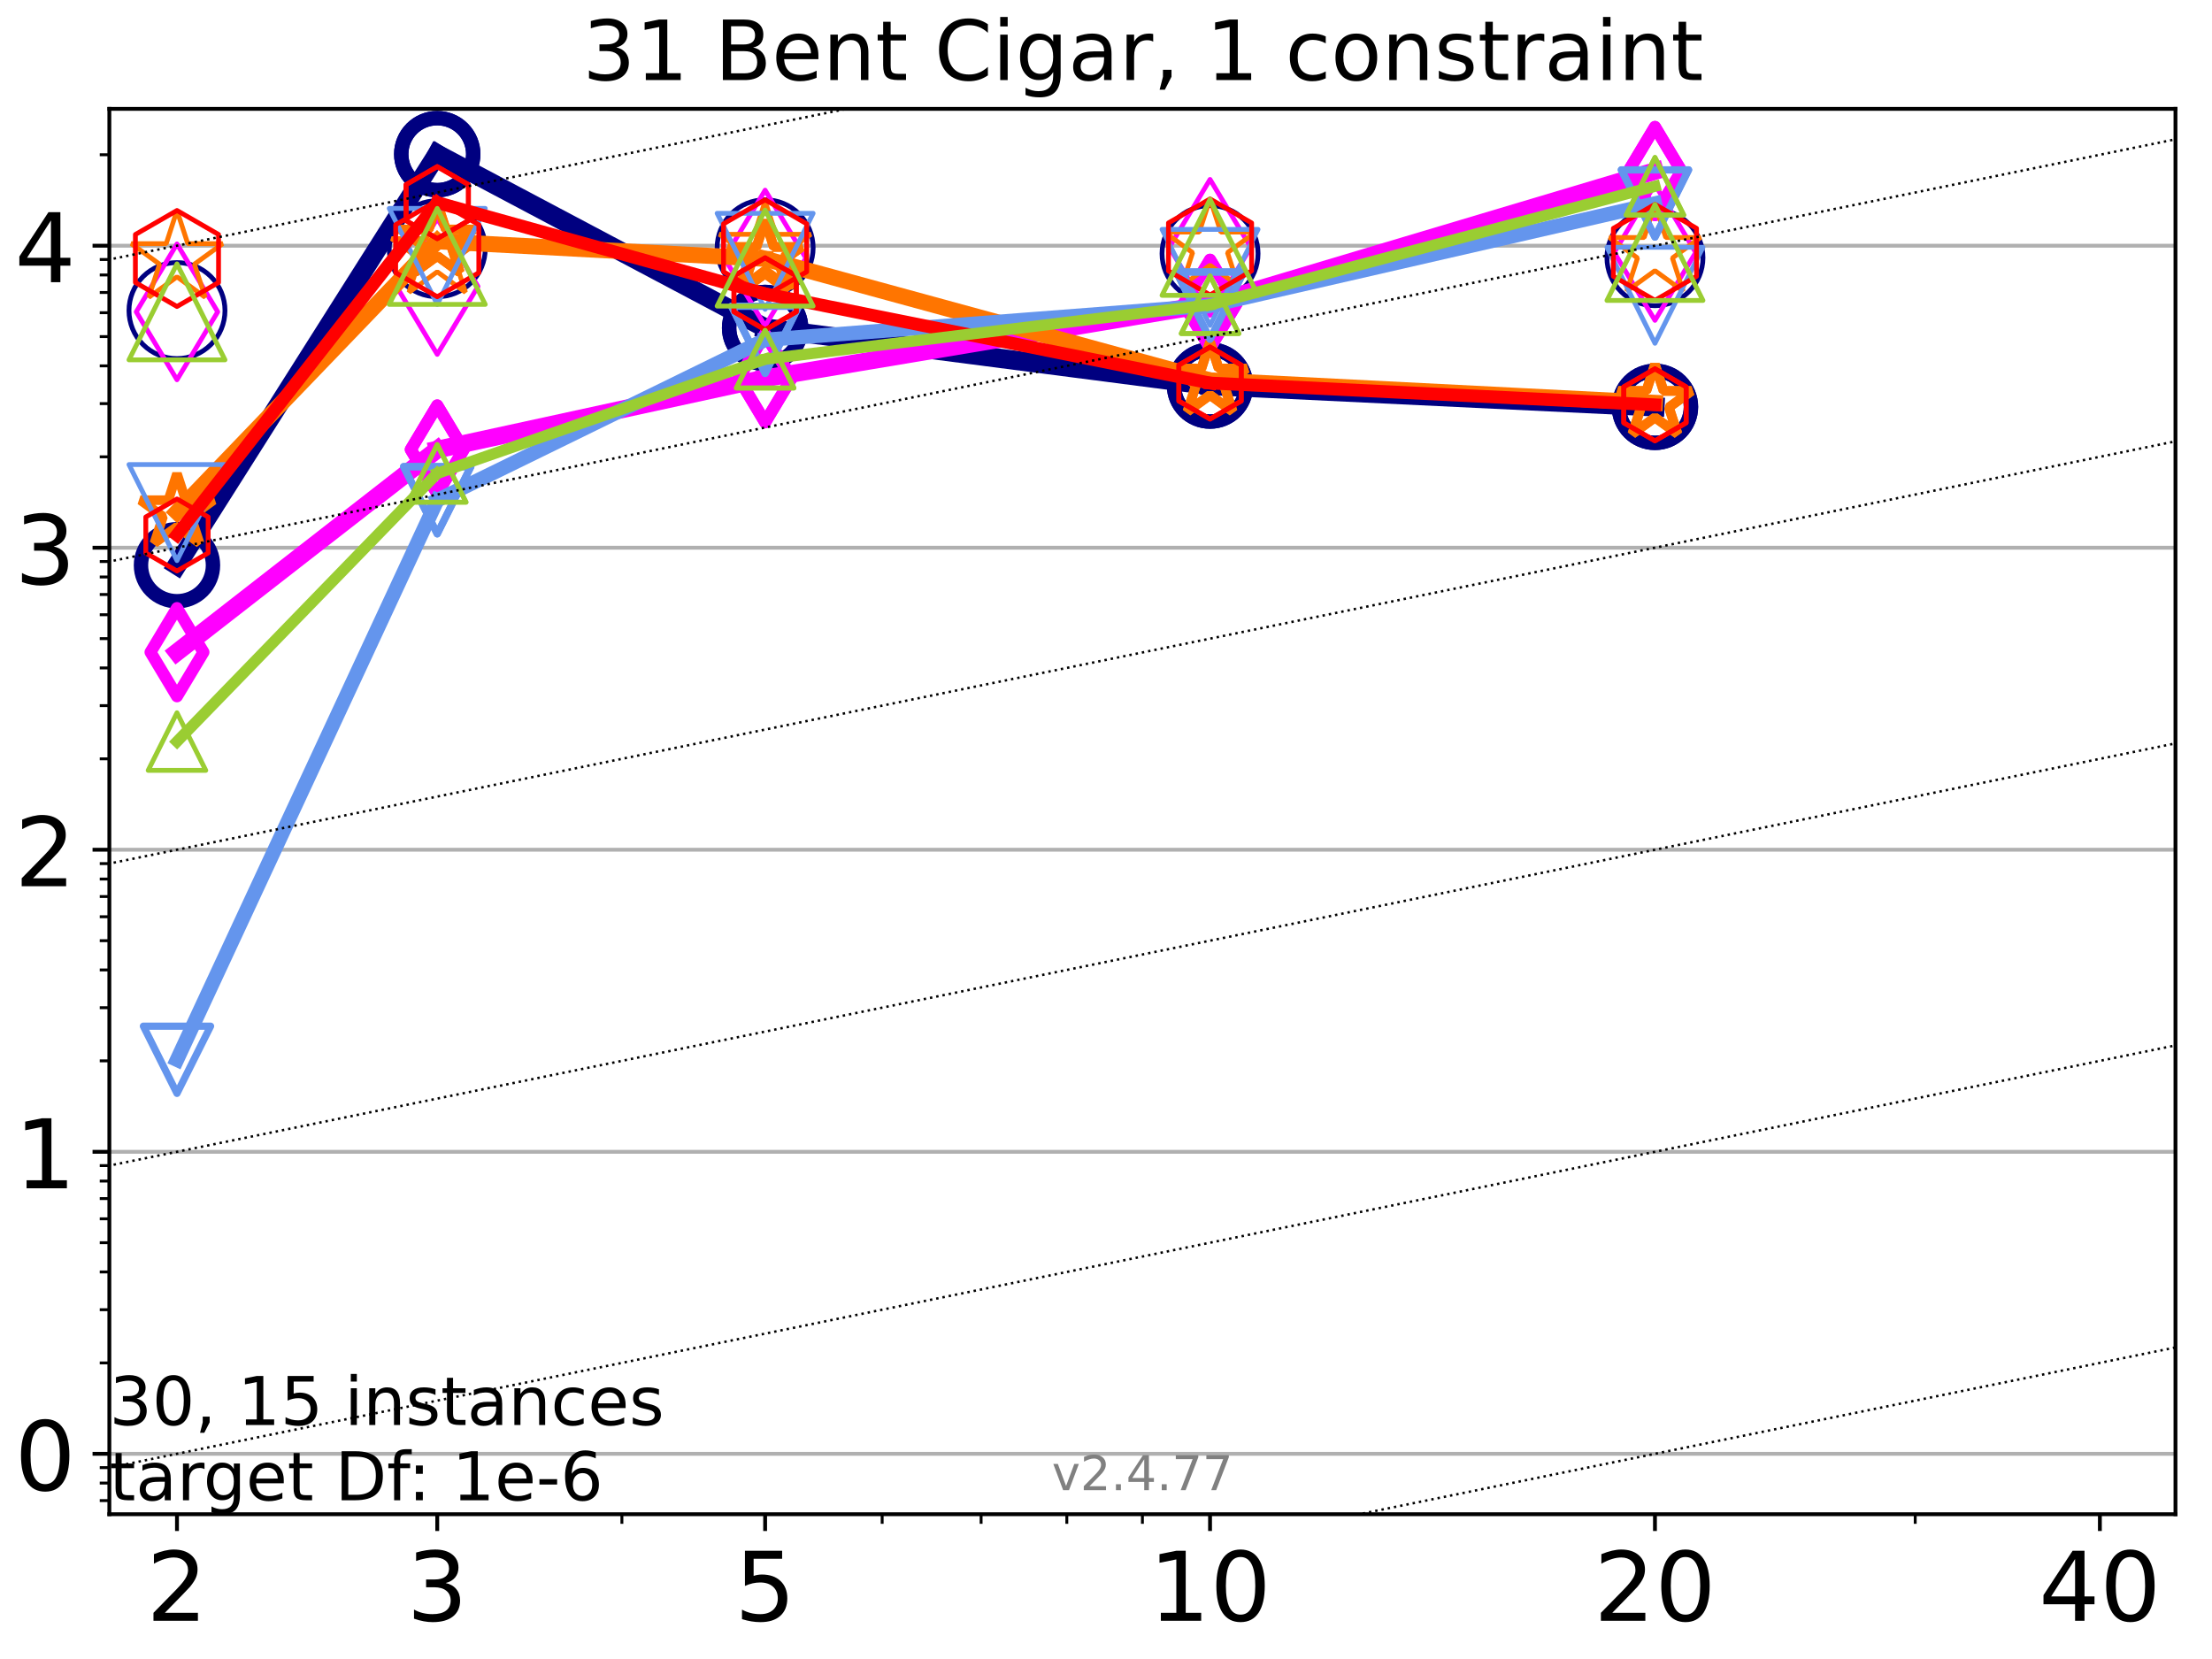 <?xml version="1.0" encoding="utf-8" standalone="no"?>
<!DOCTYPE svg PUBLIC "-//W3C//DTD SVG 1.1//EN"
  "http://www.w3.org/Graphics/SVG/1.1/DTD/svg11.dtd">
<!-- Created with matplotlib (https://matplotlib.org/) -->
<svg height="345.6pt" version="1.1" viewBox="0 0 460.8 345.6" width="460.8pt" xmlns="http://www.w3.org/2000/svg" xmlns:xlink="http://www.w3.org/1999/xlink">
 <defs>
  <style type="text/css">*{stroke-linecap:butt;stroke-linejoin:round;}</style>
 </defs>
 <g id="figure_1">
  <g id="patch_1">
   <path d="M 0 345.6 
L 460.8 345.6 
L 460.8 0 
L 0 0 
z
" style="fill:#ffffff;"/>
  </g>
  <g id="axes_1">
   <g id="patch_2">
    <path d="M 22.78 315.44 
L 453.192 315.44 
L 453.192 22.68 
L 22.78 22.68 
z
" style="fill:#ffffff;"/>
   </g>
   <g id="matplotlib.axis_1">
    <g id="xtick_1">
     <g id="line2d_1">
      <defs>
       <path d="M 0 0 
L 0 3.5 
" id="m00766cd6f4" style="stroke:#000000;stroke-width:0.8;"/>
      </defs>
      <g>
       <use style="stroke:#000000;stroke-width:0.8;" x="36.868" xlink:href="#m00766cd6f4" y="315.44"/>
      </g>
     </g>
     <g id="text_1">
      <!-- 2 -->
      <g transform="translate(30.506 337.637)scale(0.2 -0.2)">
       <defs>
        <path d="M 19.188 8.297 
L 53.609 8.297 
L 53.609 0 
L 7.328 0 
L 7.328 8.297 
Q 12.938 14.109 22.625 23.891 
Q 32.328 33.688 34.812 36.531 
Q 39.547 41.844 41.422 45.531 
Q 43.312 49.219 43.312 52.781 
Q 43.312 58.594 39.234 62.25 
Q 35.156 65.922 28.609 65.922 
Q 23.969 65.922 18.812 64.312 
Q 13.672 62.703 7.812 59.422 
L 7.812 69.391 
Q 13.766 71.781 18.938 73 
Q 24.125 74.219 28.422 74.219 
Q 39.75 74.219 46.484 68.547 
Q 53.219 62.891 53.219 53.422 
Q 53.219 48.922 51.531 44.891 
Q 49.859 40.875 45.406 35.406 
Q 44.188 33.984 37.641 27.219 
Q 31.109 20.453 19.188 8.297 
z
" id="DejaVuSans-50"/>
       </defs>
       <use xlink:href="#DejaVuSans-50"/>
      </g>
     </g>
    </g>
    <g id="xtick_2">
     <g id="line2d_2">
      <g>
       <use style="stroke:#000000;stroke-width:0.8;" x="91.085" xlink:href="#m00766cd6f4" y="315.44"/>
      </g>
     </g>
     <g id="text_2">
      <!-- 3 -->
      <g transform="translate(84.723 337.637)scale(0.2 -0.2)">
       <defs>
        <path d="M 40.578 39.312 
Q 47.656 37.797 51.625 33 
Q 55.609 28.219 55.609 21.188 
Q 55.609 10.406 48.188 4.484 
Q 40.766 -1.422 27.094 -1.422 
Q 22.516 -1.422 17.656 -0.516 
Q 12.797 0.391 7.625 2.203 
L 7.625 11.719 
Q 11.719 9.328 16.594 8.109 
Q 21.484 6.891 26.812 6.891 
Q 36.078 6.891 40.938 10.547 
Q 45.797 14.203 45.797 21.188 
Q 45.797 27.641 41.281 31.266 
Q 36.766 34.906 28.719 34.906 
L 20.219 34.906 
L 20.219 43.016 
L 29.109 43.016 
Q 36.375 43.016 40.234 45.922 
Q 44.094 48.828 44.094 54.297 
Q 44.094 59.906 40.109 62.906 
Q 36.141 65.922 28.719 65.922 
Q 24.656 65.922 20.016 65.031 
Q 15.375 64.156 9.812 62.312 
L 9.812 71.094 
Q 15.438 72.656 20.344 73.438 
Q 25.25 74.219 29.594 74.219 
Q 40.828 74.219 47.359 69.109 
Q 53.906 64.016 53.906 55.328 
Q 53.906 49.266 50.438 45.094 
Q 46.969 40.922 40.578 39.312 
z
" id="DejaVuSans-51"/>
       </defs>
       <use xlink:href="#DejaVuSans-51"/>
      </g>
     </g>
    </g>
    <g id="xtick_3">
     <g id="line2d_3">
      <g>
       <use style="stroke:#000000;stroke-width:0.8;" x="159.39" xlink:href="#m00766cd6f4" y="315.44"/>
      </g>
     </g>
     <g id="text_3">
      <!-- 5 -->
      <g transform="translate(153.028 337.637)scale(0.2 -0.2)">
       <defs>
        <path d="M 10.797 72.906 
L 49.516 72.906 
L 49.516 64.594 
L 19.828 64.594 
L 19.828 46.734 
Q 21.969 47.469 24.109 47.828 
Q 26.266 48.188 28.422 48.188 
Q 40.625 48.188 47.75 41.5 
Q 54.891 34.812 54.891 23.391 
Q 54.891 11.625 47.562 5.094 
Q 40.234 -1.422 26.906 -1.422 
Q 22.312 -1.422 17.547 -0.641 
Q 12.797 0.141 7.719 1.703 
L 7.719 11.625 
Q 12.109 9.234 16.797 8.062 
Q 21.484 6.891 26.703 6.891 
Q 35.156 6.891 40.078 11.328 
Q 45.016 15.766 45.016 23.391 
Q 45.016 31 40.078 35.438 
Q 35.156 39.891 26.703 39.891 
Q 22.75 39.891 18.812 39.016 
Q 14.891 38.141 10.797 36.281 
z
" id="DejaVuSans-53"/>
       </defs>
       <use xlink:href="#DejaVuSans-53"/>
      </g>
     </g>
    </g>
    <g id="xtick_4">
     <g id="line2d_4">
      <g>
       <use style="stroke:#000000;stroke-width:0.8;" x="252.074" xlink:href="#m00766cd6f4" y="315.44"/>
      </g>
     </g>
     <g id="text_4">
      <!-- 10 -->
      <g transform="translate(239.349 337.637)scale(0.2 -0.2)">
       <defs>
        <path d="M 12.406 8.297 
L 28.516 8.297 
L 28.516 63.922 
L 10.984 60.406 
L 10.984 69.391 
L 28.422 72.906 
L 38.281 72.906 
L 38.281 8.297 
L 54.391 8.297 
L 54.391 0 
L 12.406 0 
z
" id="DejaVuSans-49"/>
        <path d="M 31.781 66.406 
Q 24.172 66.406 20.328 58.906 
Q 16.5 51.422 16.5 36.375 
Q 16.5 21.391 20.328 13.891 
Q 24.172 6.391 31.781 6.391 
Q 39.453 6.391 43.281 13.891 
Q 47.125 21.391 47.125 36.375 
Q 47.125 51.422 43.281 58.906 
Q 39.453 66.406 31.781 66.406 
z
M 31.781 74.219 
Q 44.047 74.219 50.516 64.516 
Q 56.984 54.828 56.984 36.375 
Q 56.984 17.969 50.516 8.266 
Q 44.047 -1.422 31.781 -1.422 
Q 19.531 -1.422 13.062 8.266 
Q 6.594 17.969 6.594 36.375 
Q 6.594 54.828 13.062 64.516 
Q 19.531 74.219 31.781 74.219 
z
" id="DejaVuSans-48"/>
       </defs>
       <use xlink:href="#DejaVuSans-49"/>
       <use x="63.623" xlink:href="#DejaVuSans-48"/>
      </g>
     </g>
    </g>
    <g id="xtick_5">
     <g id="line2d_5">
      <g>
       <use style="stroke:#000000;stroke-width:0.8;" x="344.758" xlink:href="#m00766cd6f4" y="315.44"/>
      </g>
     </g>
     <g id="text_5">
      <!-- 20 -->
      <g transform="translate(332.033 337.637)scale(0.2 -0.2)">
       <use xlink:href="#DejaVuSans-50"/>
       <use x="63.623" xlink:href="#DejaVuSans-48"/>
      </g>
     </g>
    </g>
    <g id="xtick_6">
     <g id="line2d_6">
      <g>
       <use style="stroke:#000000;stroke-width:0.8;" x="437.443" xlink:href="#m00766cd6f4" y="315.44"/>
      </g>
     </g>
     <g id="text_6">
      <!-- 40 -->
      <g transform="translate(424.718 337.637)scale(0.2 -0.2)">
       <defs>
        <path d="M 37.797 64.312 
L 12.891 25.391 
L 37.797 25.391 
z
M 35.203 72.906 
L 47.609 72.906 
L 47.609 25.391 
L 58.016 25.391 
L 58.016 17.188 
L 47.609 17.188 
L 47.609 0 
L 37.797 0 
L 37.797 17.188 
L 4.891 17.188 
L 4.891 26.703 
z
" id="DejaVuSans-52"/>
       </defs>
       <use xlink:href="#DejaVuSans-52"/>
       <use x="63.623" xlink:href="#DejaVuSans-48"/>
      </g>
     </g>
    </g>
    <g id="xtick_7">
     <g id="line2d_7">
      <defs>
       <path d="M 0 0 
L 0 2 
" id="m4d45ce8b70" style="stroke:#000000;stroke-width:0.6;"/>
      </defs>
      <g>
       <use style="stroke:#000000;stroke-width:0.6;" x="129.552" xlink:href="#m4d45ce8b70" y="315.44"/>
      </g>
     </g>
    </g>
    <g id="xtick_8">
     <g id="line2d_8">
      <g>
       <use style="stroke:#000000;stroke-width:0.6;" x="183.769" xlink:href="#m4d45ce8b70" y="315.44"/>
      </g>
     </g>
    </g>
    <g id="xtick_9">
     <g id="line2d_9">
      <g>
       <use style="stroke:#000000;stroke-width:0.6;" x="204.381" xlink:href="#m4d45ce8b70" y="315.44"/>
      </g>
     </g>
    </g>
    <g id="xtick_10">
     <g id="line2d_10">
      <g>
       <use style="stroke:#000000;stroke-width:0.6;" x="222.237" xlink:href="#m4d45ce8b70" y="315.44"/>
      </g>
     </g>
    </g>
    <g id="xtick_11">
     <g id="line2d_11">
      <g>
       <use style="stroke:#000000;stroke-width:0.6;" x="237.986" xlink:href="#m4d45ce8b70" y="315.44"/>
      </g>
     </g>
    </g>
    <g id="xtick_12">
     <g id="line2d_12">
      <g>
       <use style="stroke:#000000;stroke-width:0.6;" x="398.975" xlink:href="#m4d45ce8b70" y="315.44"/>
      </g>
     </g>
    </g>
   </g>
   <g id="matplotlib.axis_2">
    <g id="ytick_1">
     <g id="line2d_13">
      <path clip-path="url(#pb53a99a698)" d="M 22.78 302.856 
L 453.192 302.856 
" style="fill:none;stroke:#b0b0b0;stroke-linecap:square;stroke-width:0.8;"/>
     </g>
     <g id="line2d_14">
      <defs>
       <path d="M 0 0 
L -3.5 0 
" id="m60dbadc36a" style="stroke:#000000;stroke-width:0.8;"/>
      </defs>
      <g>
       <use style="stroke:#000000;stroke-width:0.8;" x="22.78" xlink:href="#m60dbadc36a" y="302.856"/>
      </g>
     </g>
     <g id="text_7">
      <!-- 0 -->
      <g transform="translate(3.055 310.455)scale(0.2 -0.2)">
       <use xlink:href="#DejaVuSans-48"/>
      </g>
     </g>
    </g>
    <g id="ytick_2">
     <g id="line2d_15">
      <path clip-path="url(#pb53a99a698)" d="M 22.78 239.938 
L 453.192 239.938 
" style="fill:none;stroke:#b0b0b0;stroke-linecap:square;stroke-width:0.8;"/>
     </g>
     <g id="line2d_16">
      <g>
       <use style="stroke:#000000;stroke-width:0.8;" x="22.78" xlink:href="#m60dbadc36a" y="239.938"/>
      </g>
     </g>
     <g id="text_8">
      <!-- 1 -->
      <g transform="translate(3.055 247.536)scale(0.2 -0.2)">
       <use xlink:href="#DejaVuSans-49"/>
      </g>
     </g>
    </g>
    <g id="ytick_3">
     <g id="line2d_17">
      <path clip-path="url(#pb53a99a698)" d="M 22.78 177.019 
L 453.192 177.019 
" style="fill:none;stroke:#b0b0b0;stroke-linecap:square;stroke-width:0.8;"/>
     </g>
     <g id="line2d_18">
      <g>
       <use style="stroke:#000000;stroke-width:0.8;" x="22.78" xlink:href="#m60dbadc36a" y="177.019"/>
      </g>
     </g>
     <g id="text_9">
      <!-- 2 -->
      <g transform="translate(3.055 184.618)scale(0.2 -0.2)">
       <use xlink:href="#DejaVuSans-50"/>
      </g>
     </g>
    </g>
    <g id="ytick_4">
     <g id="line2d_19">
      <path clip-path="url(#pb53a99a698)" d="M 22.78 114.101 
L 453.192 114.101 
" style="fill:none;stroke:#b0b0b0;stroke-linecap:square;stroke-width:0.8;"/>
     </g>
     <g id="line2d_20">
      <g>
       <use style="stroke:#000000;stroke-width:0.8;" x="22.78" xlink:href="#m60dbadc36a" y="114.101"/>
      </g>
     </g>
     <g id="text_10">
      <!-- 3 -->
      <g transform="translate(3.055 121.699)scale(0.2 -0.2)">
       <use xlink:href="#DejaVuSans-51"/>
      </g>
     </g>
    </g>
    <g id="ytick_5">
     <g id="line2d_21">
      <path clip-path="url(#pb53a99a698)" d="M 22.78 51.182 
L 453.192 51.182 
" style="fill:none;stroke:#b0b0b0;stroke-linecap:square;stroke-width:0.8;"/>
     </g>
     <g id="line2d_22">
      <g>
       <use style="stroke:#000000;stroke-width:0.8;" x="22.78" xlink:href="#m60dbadc36a" y="51.182"/>
      </g>
     </g>
     <g id="text_11">
      <!-- 4 -->
      <g transform="translate(3.055 58.781)scale(0.2 -0.2)">
       <use xlink:href="#DejaVuSans-52"/>
      </g>
     </g>
    </g>
    <g id="ytick_6">
     <g id="line2d_23">
      <defs>
       <path d="M 0 0 
L -2 0 
" id="m2289907336" style="stroke:#000000;stroke-width:0.6;"/>
      </defs>
      <g>
       <use style="stroke:#000000;stroke-width:0.6;" x="22.78" xlink:href="#m2289907336" y="312.603"/>
      </g>
     </g>
    </g>
    <g id="ytick_7">
     <g id="line2d_24">
      <g>
       <use style="stroke:#000000;stroke-width:0.6;" x="22.78" xlink:href="#m2289907336" y="308.954"/>
      </g>
     </g>
    </g>
    <g id="ytick_8">
     <g id="line2d_25">
      <g>
       <use style="stroke:#000000;stroke-width:0.6;" x="22.78" xlink:href="#m2289907336" y="305.735"/>
      </g>
     </g>
    </g>
    <g id="ytick_9">
     <g id="line2d_26">
      <g>
       <use style="stroke:#000000;stroke-width:0.6;" x="22.78" xlink:href="#m2289907336" y="283.916"/>
      </g>
     </g>
    </g>
    <g id="ytick_10">
     <g id="line2d_27">
      <g>
       <use style="stroke:#000000;stroke-width:0.6;" x="22.78" xlink:href="#m2289907336" y="272.837"/>
      </g>
     </g>
    </g>
    <g id="ytick_11">
     <g id="line2d_28">
      <g>
       <use style="stroke:#000000;stroke-width:0.6;" x="22.78" xlink:href="#m2289907336" y="264.976"/>
      </g>
     </g>
    </g>
    <g id="ytick_12">
     <g id="line2d_29">
      <g>
       <use style="stroke:#000000;stroke-width:0.6;" x="22.78" xlink:href="#m2289907336" y="258.878"/>
      </g>
     </g>
    </g>
    <g id="ytick_13">
     <g id="line2d_30">
      <g>
       <use style="stroke:#000000;stroke-width:0.6;" x="22.78" xlink:href="#m2289907336" y="253.896"/>
      </g>
     </g>
    </g>
    <g id="ytick_14">
     <g id="line2d_31">
      <g>
       <use style="stroke:#000000;stroke-width:0.6;" x="22.78" xlink:href="#m2289907336" y="249.684"/>
      </g>
     </g>
    </g>
    <g id="ytick_15">
     <g id="line2d_32">
      <g>
       <use style="stroke:#000000;stroke-width:0.6;" x="22.78" xlink:href="#m2289907336" y="246.035"/>
      </g>
     </g>
    </g>
    <g id="ytick_16">
     <g id="line2d_33">
      <g>
       <use style="stroke:#000000;stroke-width:0.6;" x="22.78" xlink:href="#m2289907336" y="242.817"/>
      </g>
     </g>
    </g>
    <g id="ytick_17">
     <g id="line2d_34">
      <g>
       <use style="stroke:#000000;stroke-width:0.6;" x="22.78" xlink:href="#m2289907336" y="220.998"/>
      </g>
     </g>
    </g>
    <g id="ytick_18">
     <g id="line2d_35">
      <g>
       <use style="stroke:#000000;stroke-width:0.6;" x="22.78" xlink:href="#m2289907336" y="209.918"/>
      </g>
     </g>
    </g>
    <g id="ytick_19">
     <g id="line2d_36">
      <g>
       <use style="stroke:#000000;stroke-width:0.6;" x="22.78" xlink:href="#m2289907336" y="202.057"/>
      </g>
     </g>
    </g>
    <g id="ytick_20">
     <g id="line2d_37">
      <g>
       <use style="stroke:#000000;stroke-width:0.6;" x="22.78" xlink:href="#m2289907336" y="195.96"/>
      </g>
     </g>
    </g>
    <g id="ytick_21">
     <g id="line2d_38">
      <g>
       <use style="stroke:#000000;stroke-width:0.6;" x="22.78" xlink:href="#m2289907336" y="190.978"/>
      </g>
     </g>
    </g>
    <g id="ytick_22">
     <g id="line2d_39">
      <g>
       <use style="stroke:#000000;stroke-width:0.6;" x="22.78" xlink:href="#m2289907336" y="186.766"/>
      </g>
     </g>
    </g>
    <g id="ytick_23">
     <g id="line2d_40">
      <g>
       <use style="stroke:#000000;stroke-width:0.6;" x="22.78" xlink:href="#m2289907336" y="183.117"/>
      </g>
     </g>
    </g>
    <g id="ytick_24">
     <g id="line2d_41">
      <g>
       <use style="stroke:#000000;stroke-width:0.6;" x="22.78" xlink:href="#m2289907336" y="179.898"/>
      </g>
     </g>
    </g>
    <g id="ytick_25">
     <g id="line2d_42">
      <g>
       <use style="stroke:#000000;stroke-width:0.6;" x="22.78" xlink:href="#m2289907336" y="158.079"/>
      </g>
     </g>
    </g>
    <g id="ytick_26">
     <g id="line2d_43">
      <g>
       <use style="stroke:#000000;stroke-width:0.6;" x="22.78" xlink:href="#m2289907336" y="147"/>
      </g>
     </g>
    </g>
    <g id="ytick_27">
     <g id="line2d_44">
      <g>
       <use style="stroke:#000000;stroke-width:0.6;" x="22.78" xlink:href="#m2289907336" y="139.139"/>
      </g>
     </g>
    </g>
    <g id="ytick_28">
     <g id="line2d_45">
      <g>
       <use style="stroke:#000000;stroke-width:0.6;" x="22.78" xlink:href="#m2289907336" y="133.041"/>
      </g>
     </g>
    </g>
    <g id="ytick_29">
     <g id="line2d_46">
      <g>
       <use style="stroke:#000000;stroke-width:0.6;" x="22.78" xlink:href="#m2289907336" y="128.059"/>
      </g>
     </g>
    </g>
    <g id="ytick_30">
     <g id="line2d_47">
      <g>
       <use style="stroke:#000000;stroke-width:0.6;" x="22.78" xlink:href="#m2289907336" y="123.847"/>
      </g>
     </g>
    </g>
    <g id="ytick_31">
     <g id="line2d_48">
      <g>
       <use style="stroke:#000000;stroke-width:0.6;" x="22.78" xlink:href="#m2289907336" y="120.198"/>
      </g>
     </g>
    </g>
    <g id="ytick_32">
     <g id="line2d_49">
      <g>
       <use style="stroke:#000000;stroke-width:0.6;" x="22.78" xlink:href="#m2289907336" y="116.98"/>
      </g>
     </g>
    </g>
    <g id="ytick_33">
     <g id="line2d_50">
      <g>
       <use style="stroke:#000000;stroke-width:0.6;" x="22.78" xlink:href="#m2289907336" y="95.161"/>
      </g>
     </g>
    </g>
    <g id="ytick_34">
     <g id="line2d_51">
      <g>
       <use style="stroke:#000000;stroke-width:0.6;" x="22.78" xlink:href="#m2289907336" y="84.081"/>
      </g>
     </g>
    </g>
    <g id="ytick_35">
     <g id="line2d_52">
      <g>
       <use style="stroke:#000000;stroke-width:0.6;" x="22.78" xlink:href="#m2289907336" y="76.22"/>
      </g>
     </g>
    </g>
    <g id="ytick_36">
     <g id="line2d_53">
      <g>
       <use style="stroke:#000000;stroke-width:0.6;" x="22.78" xlink:href="#m2289907336" y="70.123"/>
      </g>
     </g>
    </g>
    <g id="ytick_37">
     <g id="line2d_54">
      <g>
       <use style="stroke:#000000;stroke-width:0.6;" x="22.78" xlink:href="#m2289907336" y="65.141"/>
      </g>
     </g>
    </g>
    <g id="ytick_38">
     <g id="line2d_55">
      <g>
       <use style="stroke:#000000;stroke-width:0.6;" x="22.78" xlink:href="#m2289907336" y="60.929"/>
      </g>
     </g>
    </g>
    <g id="ytick_39">
     <g id="line2d_56">
      <g>
       <use style="stroke:#000000;stroke-width:0.6;" x="22.78" xlink:href="#m2289907336" y="57.28"/>
      </g>
     </g>
    </g>
    <g id="ytick_40">
     <g id="line2d_57">
      <g>
       <use style="stroke:#000000;stroke-width:0.6;" x="22.78" xlink:href="#m2289907336" y="54.061"/>
      </g>
     </g>
    </g>
    <g id="ytick_41">
     <g id="line2d_58">
      <g>
       <use style="stroke:#000000;stroke-width:0.6;" x="22.78" xlink:href="#m2289907336" y="32.242"/>
      </g>
     </g>
    </g>
   </g>
   <g id="line2d_59">
    <path clip-path="url(#pb53a99a698)" d="M 36.868 117.749 
L 91.085 32.113 
" style="fill:none;stroke:#000080;stroke-linecap:square;stroke-width:4;"/>
    <defs>
     <path d="M 0 7.5 
C 1.989 7.5 3.897 6.71 5.303 5.303 
C 6.71 3.897 7.5 1.989 7.5 0 
C 7.5 -1.989 6.71 -3.897 5.303 -5.303 
C 3.897 -6.71 1.989 -7.5 0 -7.5 
C -1.989 -7.5 -3.897 -6.71 -5.303 -5.303 
C -6.71 -3.897 -7.5 -1.989 -7.5 0 
C -7.5 1.989 -6.71 3.897 -5.303 5.303 
C -3.897 6.71 -1.989 7.5 0 7.5 
z
" id="mc750770b02" style="stroke:#000080;stroke-width:3;"/>
    </defs>
    <g clip-path="url(#pb53a99a698)">
     <use style="fill-opacity:0;stroke:#000080;stroke-width:3;" x="36.868" xlink:href="#mc750770b02" y="117.749"/>
     <use style="fill-opacity:0;stroke:#000080;stroke-width:3;" x="91.085" xlink:href="#mc750770b02" y="32.113"/>
    </g>
   </g>
   <g id="line2d_60">
    <path clip-path="url(#pb53a99a698)" d="M 91.085 32.113 
L 159.39 68.319 
" style="fill:none;stroke:#000080;stroke-linecap:square;stroke-width:4;"/>
    <g clip-path="url(#pb53a99a698)">
     <use style="fill-opacity:0;stroke:#000080;stroke-width:3;" x="91.085" xlink:href="#mc750770b02" y="32.113"/>
     <use style="fill-opacity:0;stroke:#000080;stroke-width:3;" x="159.39" xlink:href="#mc750770b02" y="68.319"/>
    </g>
   </g>
   <g id="line2d_61">
    <path clip-path="url(#pb53a99a698)" d="M 159.39 68.319 
L 252.074 80.321 
" style="fill:none;stroke:#000080;stroke-linecap:square;stroke-width:4;"/>
    <g clip-path="url(#pb53a99a698)">
     <use style="fill-opacity:0;stroke:#000080;stroke-width:3;" x="159.39" xlink:href="#mc750770b02" y="68.319"/>
     <use style="fill-opacity:0;stroke:#000080;stroke-width:3;" x="252.074" xlink:href="#mc750770b02" y="80.321"/>
    </g>
   </g>
   <g id="line2d_62">
    <path clip-path="url(#pb53a99a698)" d="M 252.074 80.321 
L 344.758 84.759 
" style="fill:none;stroke:#000080;stroke-linecap:square;stroke-width:4;"/>
    <g clip-path="url(#pb53a99a698)">
     <use style="fill-opacity:0;stroke:#000080;stroke-width:3;" x="252.074" xlink:href="#mc750770b02" y="80.321"/>
     <use style="fill-opacity:0;stroke:#000080;stroke-width:3;" x="344.758" xlink:href="#mc750770b02" y="84.759"/>
    </g>
   </g>
   <g id="line2d_63">
    <path clip-path="url(#pb53a99a698)" d="M 344.758 84.759 
" style="fill:none;stroke:#000080;stroke-linecap:square;stroke-width:4;"/>
    <g clip-path="url(#pb53a99a698)">
     <use style="fill-opacity:0;stroke:#000080;stroke-width:3;" x="344.758" xlink:href="#mc750770b02" y="84.759"/>
    </g>
   </g>
   <g id="line2d_64"/>
   <g id="line2d_65">
    <defs>
     <path d="M 0 10 
C 2.652 10 5.196 8.946 7.071 7.071 
C 8.946 5.196 10 2.652 10 0 
C 10 -2.652 8.946 -5.196 7.071 -7.071 
C 5.196 -8.946 2.652 -10 0 -10 
C -2.652 -10 -5.196 -8.946 -7.071 -7.071 
C -8.946 -5.196 -10 -2.652 -10 0 
C -10 2.652 -8.946 5.196 -7.071 7.071 
C -5.196 8.946 -2.652 10 0 10 
z
" id="m33e1c423fd" style="stroke:#000080;"/>
    </defs>
    <g clip-path="url(#pb53a99a698)">
     <use style="fill-opacity:0;stroke:#000080;" x="36.868" xlink:href="#m33e1c423fd" y="64.7"/>
     <use style="fill-opacity:0;stroke:#000080;" x="91.085" xlink:href="#m33e1c423fd" y="51.816"/>
     <use style="fill-opacity:0;stroke:#000080;" x="159.39" xlink:href="#m33e1c423fd" y="51.622"/>
     <use style="fill-opacity:0;stroke:#000080;" x="252.074" xlink:href="#m33e1c423fd" y="52.831"/>
     <use style="fill-opacity:0;stroke:#000080;" x="344.758" xlink:href="#m33e1c423fd" y="53.683"/>
    </g>
   </g>
   <g id="line2d_66">
    <path clip-path="url(#pb53a99a698)" d="M 36.868 135.862 
L 91.085 93.648 
" style="fill:none;stroke:#ff00ff;stroke-linecap:square;stroke-width:3.667;"/>
    <defs>
     <path d="M -0 9.192 
L 5.515 0 
L 0 -9.192 
L -5.515 -0 
z
" id="m8be014881a" style="stroke:#ff00ff;stroke-linejoin:miter;stroke-width:2.5;"/>
    </defs>
    <g clip-path="url(#pb53a99a698)">
     <use style="fill-opacity:0;stroke:#ff00ff;stroke-linejoin:miter;stroke-width:2.5;" x="36.868" xlink:href="#m8be014881a" y="135.862"/>
     <use style="fill-opacity:0;stroke:#ff00ff;stroke-linejoin:miter;stroke-width:2.5;" x="91.085" xlink:href="#m8be014881a" y="93.648"/>
    </g>
   </g>
   <g id="line2d_67">
    <path clip-path="url(#pb53a99a698)" d="M 91.085 93.648 
L 159.39 78.792 
" style="fill:none;stroke:#ff00ff;stroke-linecap:square;stroke-width:3.667;"/>
    <g clip-path="url(#pb53a99a698)">
     <use style="fill-opacity:0;stroke:#ff00ff;stroke-linejoin:miter;stroke-width:2.5;" x="91.085" xlink:href="#m8be014881a" y="93.648"/>
     <use style="fill-opacity:0;stroke:#ff00ff;stroke-linejoin:miter;stroke-width:2.5;" x="159.39" xlink:href="#m8be014881a" y="78.792"/>
    </g>
   </g>
   <g id="line2d_68">
    <path clip-path="url(#pb53a99a698)" d="M 159.39 78.792 
L 252.074 63.296 
" style="fill:none;stroke:#ff00ff;stroke-linecap:square;stroke-width:3.667;"/>
    <g clip-path="url(#pb53a99a698)">
     <use style="fill-opacity:0;stroke:#ff00ff;stroke-linejoin:miter;stroke-width:2.5;" x="159.39" xlink:href="#m8be014881a" y="78.792"/>
     <use style="fill-opacity:0;stroke:#ff00ff;stroke-linejoin:miter;stroke-width:2.5;" x="252.074" xlink:href="#m8be014881a" y="63.296"/>
    </g>
   </g>
   <g id="line2d_69">
    <path clip-path="url(#pb53a99a698)" d="M 252.074 63.296 
L 344.758 35.631 
" style="fill:none;stroke:#ff00ff;stroke-linecap:square;stroke-width:3.667;"/>
    <g clip-path="url(#pb53a99a698)">
     <use style="fill-opacity:0;stroke:#ff00ff;stroke-linejoin:miter;stroke-width:2.5;" x="252.074" xlink:href="#m8be014881a" y="63.296"/>
     <use style="fill-opacity:0;stroke:#ff00ff;stroke-linejoin:miter;stroke-width:2.5;" x="344.758" xlink:href="#m8be014881a" y="35.631"/>
    </g>
   </g>
   <g id="line2d_70">
    <path clip-path="url(#pb53a99a698)" d="M 344.758 35.631 
" style="fill:none;stroke:#ff00ff;stroke-linecap:square;stroke-width:3.667;"/>
    <g clip-path="url(#pb53a99a698)">
     <use style="fill-opacity:0;stroke:#ff00ff;stroke-linejoin:miter;stroke-width:2.5;" x="344.758" xlink:href="#m8be014881a" y="35.631"/>
    </g>
   </g>
   <g id="line2d_71"/>
   <g id="line2d_72">
    <defs>
     <path d="M -0 14.142 
L 8.485 0 
L -0 -14.142 
L -8.485 -0 
z
" id="me99591b6fd" style="stroke:#ff00ff;stroke-linejoin:miter;"/>
    </defs>
    <g clip-path="url(#pb53a99a698)">
     <use style="fill-opacity:0;stroke:#ff00ff;stroke-linejoin:miter;" x="36.868" xlink:href="#me99591b6fd" y="64.966"/>
     <use style="fill-opacity:0;stroke:#ff00ff;stroke-linejoin:miter;" x="91.085" xlink:href="#me99591b6fd" y="59.676"/>
     <use style="fill-opacity:0;stroke:#ff00ff;stroke-linejoin:miter;" x="159.39" xlink:href="#me99591b6fd" y="53.762"/>
     <use style="fill-opacity:0;stroke:#ff00ff;stroke-linejoin:miter;" x="252.074" xlink:href="#me99591b6fd" y="51.524"/>
     <use style="fill-opacity:0;stroke:#ff00ff;stroke-linejoin:miter;" x="344.758" xlink:href="#me99591b6fd" y="52.591"/>
    </g>
   </g>
   <g id="line2d_73">
    <path clip-path="url(#pb53a99a698)" d="M 36.868 106.664 
L 91.085 50.271 
" style="fill:none;stroke:#ff7500;stroke-linecap:square;stroke-width:3.333;"/>
    <defs>
     <path d="M 0 -8 
L -1.796 -2.472 
L -7.608 -2.472 
L -2.906 0.944 
L -4.702 6.472 
L -0 3.056 
L 4.702 6.472 
L 2.906 0.944 
L 7.608 -2.472 
L 1.796 -2.472 
z
" id="mb4df63fc07" style="stroke:#ff7500;stroke-linejoin:bevel;stroke-width:2;"/>
    </defs>
    <g clip-path="url(#pb53a99a698)">
     <use style="fill-opacity:0;stroke:#ff7500;stroke-linejoin:bevel;stroke-width:2;" x="36.868" xlink:href="#mb4df63fc07" y="106.664"/>
     <use style="fill-opacity:0;stroke:#ff7500;stroke-linejoin:bevel;stroke-width:2;" x="91.085" xlink:href="#mb4df63fc07" y="50.271"/>
    </g>
   </g>
   <g id="line2d_74">
    <path clip-path="url(#pb53a99a698)" d="M 91.085 50.271 
L 159.39 53.922 
" style="fill:none;stroke:#ff7500;stroke-linecap:square;stroke-width:3.333;"/>
    <g clip-path="url(#pb53a99a698)">
     <use style="fill-opacity:0;stroke:#ff7500;stroke-linejoin:bevel;stroke-width:2;" x="91.085" xlink:href="#mb4df63fc07" y="50.271"/>
     <use style="fill-opacity:0;stroke:#ff7500;stroke-linejoin:bevel;stroke-width:2;" x="159.39" xlink:href="#mb4df63fc07" y="53.922"/>
    </g>
   </g>
   <g id="line2d_75">
    <path clip-path="url(#pb53a99a698)" d="M 159.39 53.922 
L 252.074 79.236 
" style="fill:none;stroke:#ff7500;stroke-linecap:square;stroke-width:3.333;"/>
    <g clip-path="url(#pb53a99a698)">
     <use style="fill-opacity:0;stroke:#ff7500;stroke-linejoin:bevel;stroke-width:2;" x="159.39" xlink:href="#mb4df63fc07" y="53.922"/>
     <use style="fill-opacity:0;stroke:#ff7500;stroke-linejoin:bevel;stroke-width:2;" x="252.074" xlink:href="#mb4df63fc07" y="79.236"/>
    </g>
   </g>
   <g id="line2d_76">
    <path clip-path="url(#pb53a99a698)" d="M 252.074 79.236 
L 344.758 83.914 
" style="fill:none;stroke:#ff7500;stroke-linecap:square;stroke-width:3.333;"/>
    <g clip-path="url(#pb53a99a698)">
     <use style="fill-opacity:0;stroke:#ff7500;stroke-linejoin:bevel;stroke-width:2;" x="252.074" xlink:href="#mb4df63fc07" y="79.236"/>
     <use style="fill-opacity:0;stroke:#ff7500;stroke-linejoin:bevel;stroke-width:2;" x="344.758" xlink:href="#mb4df63fc07" y="83.914"/>
    </g>
   </g>
   <g id="line2d_77">
    <path clip-path="url(#pb53a99a698)" d="M 344.758 83.914 
" style="fill:none;stroke:#ff7500;stroke-linecap:square;stroke-width:3.333;"/>
    <g clip-path="url(#pb53a99a698)">
     <use style="fill-opacity:0;stroke:#ff7500;stroke-linejoin:bevel;stroke-width:2;" x="344.758" xlink:href="#mb4df63fc07" y="83.914"/>
    </g>
   </g>
   <g id="line2d_78"/>
   <g id="line2d_79">
    <defs>
     <path d="M 0 -10 
L -2.245 -3.09 
L -9.511 -3.09 
L -3.633 1.18 
L -5.878 8.09 
L -0 3.82 
L 5.878 8.09 
L 3.633 1.18 
L 9.511 -3.09 
L 2.245 -3.09 
z
" id="m287297c1c7" style="stroke:#ff7500;stroke-linejoin:bevel;"/>
    </defs>
    <g clip-path="url(#pb53a99a698)">
     <use style="fill-opacity:0;stroke:#ff7500;stroke-linejoin:bevel;" x="36.868" xlink:href="#m287297c1c7" y="53.848"/>
     <use style="fill-opacity:0;stroke:#ff7500;stroke-linejoin:bevel;" x="91.085" xlink:href="#m287297c1c7" y="52.799"/>
     <use style="fill-opacity:0;stroke:#ff7500;stroke-linejoin:bevel;" x="159.39" xlink:href="#m287297c1c7" y="51.905"/>
     <use style="fill-opacity:0;stroke:#ff7500;stroke-linejoin:bevel;" x="252.074" xlink:href="#m287297c1c7" y="51.441"/>
     <use style="fill-opacity:0;stroke:#ff7500;stroke-linejoin:bevel;" x="344.758" xlink:href="#m287297c1c7" y="52.565"/>
    </g>
   </g>
   <g id="line2d_80">
    <path clip-path="url(#pb53a99a698)" d="M 36.868 220.771 
L 91.085 104.209 
" style="fill:none;stroke:#6495ed;stroke-linecap:square;stroke-width:3;"/>
    <defs>
     <path d="M -0 7 
L 7 -7 
L -7 -7 
z
" id="mf876e0bdca" style="stroke:#6495ed;stroke-linejoin:miter;stroke-width:1.5;"/>
    </defs>
    <g clip-path="url(#pb53a99a698)">
     <use style="fill-opacity:0;stroke:#6495ed;stroke-linejoin:miter;stroke-width:1.5;" x="36.868" xlink:href="#mf876e0bdca" y="220.771"/>
     <use style="fill-opacity:0;stroke:#6495ed;stroke-linejoin:miter;stroke-width:1.5;" x="91.085" xlink:href="#mf876e0bdca" y="104.209"/>
    </g>
   </g>
   <g id="line2d_81">
    <path clip-path="url(#pb53a99a698)" d="M 91.085 104.209 
L 159.39 70.789 
" style="fill:none;stroke:#6495ed;stroke-linecap:square;stroke-width:3;"/>
    <g clip-path="url(#pb53a99a698)">
     <use style="fill-opacity:0;stroke:#6495ed;stroke-linejoin:miter;stroke-width:1.5;" x="91.085" xlink:href="#mf876e0bdca" y="104.209"/>
     <use style="fill-opacity:0;stroke:#6495ed;stroke-linejoin:miter;stroke-width:1.5;" x="159.39" xlink:href="#mf876e0bdca" y="70.789"/>
    </g>
   </g>
   <g id="line2d_82">
    <path clip-path="url(#pb53a99a698)" d="M 159.39 70.789 
L 252.074 63.657 
" style="fill:none;stroke:#6495ed;stroke-linecap:square;stroke-width:3;"/>
    <g clip-path="url(#pb53a99a698)">
     <use style="fill-opacity:0;stroke:#6495ed;stroke-linejoin:miter;stroke-width:1.5;" x="159.39" xlink:href="#mf876e0bdca" y="70.789"/>
     <use style="fill-opacity:0;stroke:#6495ed;stroke-linejoin:miter;stroke-width:1.5;" x="252.074" xlink:href="#mf876e0bdca" y="63.657"/>
    </g>
   </g>
   <g id="line2d_83">
    <path clip-path="url(#pb53a99a698)" d="M 252.074 63.657 
L 344.758 42.386 
" style="fill:none;stroke:#6495ed;stroke-linecap:square;stroke-width:3;"/>
    <g clip-path="url(#pb53a99a698)">
     <use style="fill-opacity:0;stroke:#6495ed;stroke-linejoin:miter;stroke-width:1.5;" x="252.074" xlink:href="#mf876e0bdca" y="63.657"/>
     <use style="fill-opacity:0;stroke:#6495ed;stroke-linejoin:miter;stroke-width:1.5;" x="344.758" xlink:href="#mf876e0bdca" y="42.386"/>
    </g>
   </g>
   <g id="line2d_84">
    <path clip-path="url(#pb53a99a698)" d="M 344.758 42.386 
" style="fill:none;stroke:#6495ed;stroke-linecap:square;stroke-width:3;"/>
    <g clip-path="url(#pb53a99a698)">
     <use style="fill-opacity:0;stroke:#6495ed;stroke-linejoin:miter;stroke-width:1.5;" x="344.758" xlink:href="#mf876e0bdca" y="42.386"/>
    </g>
   </g>
   <g id="line2d_85"/>
   <g id="line2d_86">
    <defs>
     <path d="M -0 10 
L 10 -10 
L -10 -10 
z
" id="m7f992490ce" style="stroke:#6495ed;stroke-linejoin:miter;"/>
    </defs>
    <g clip-path="url(#pb53a99a698)">
     <use style="fill-opacity:0;stroke:#6495ed;stroke-linejoin:miter;" x="36.868" xlink:href="#m7f992490ce" y="106.775"/>
     <use style="fill-opacity:0;stroke:#6495ed;stroke-linejoin:miter;" x="91.085" xlink:href="#m7f992490ce" y="53.415"/>
     <use style="fill-opacity:0;stroke:#6495ed;stroke-linejoin:miter;" x="159.39" xlink:href="#m7f992490ce" y="54.437"/>
     <use style="fill-opacity:0;stroke:#6495ed;stroke-linejoin:miter;" x="252.074" xlink:href="#m7f992490ce" y="57.788"/>
     <use style="fill-opacity:0;stroke:#6495ed;stroke-linejoin:miter;" x="344.758" xlink:href="#m7f992490ce" y="61.515"/>
    </g>
   </g>
   <g id="line2d_87">
    <path clip-path="url(#pb53a99a698)" d="M 36.868 111.446 
L 91.085 42.21 
" style="fill:none;stroke:#ff0000;stroke-linecap:square;stroke-width:2.667;"/>
    <defs>
     <path d="M 0 -7.5 
L -6.495 -3.75 
L -6.495 3.75 
L -0 7.5 
L 6.495 3.75 
L 6.495 -3.75 
z
" id="m4e19d3acef" style="stroke:#ff0000;stroke-linejoin:miter;"/>
    </defs>
    <g clip-path="url(#pb53a99a698)">
     <use style="fill-opacity:0;stroke:#ff0000;stroke-linejoin:miter;" x="36.868" xlink:href="#m4e19d3acef" y="111.446"/>
     <use style="fill-opacity:0;stroke:#ff0000;stroke-linejoin:miter;" x="91.085" xlink:href="#m4e19d3acef" y="42.21"/>
    </g>
   </g>
   <g id="line2d_88">
    <path clip-path="url(#pb53a99a698)" d="M 91.085 42.21 
L 159.39 61.207 
" style="fill:none;stroke:#ff0000;stroke-linecap:square;stroke-width:2.667;"/>
    <g clip-path="url(#pb53a99a698)">
     <use style="fill-opacity:0;stroke:#ff0000;stroke-linejoin:miter;" x="91.085" xlink:href="#m4e19d3acef" y="42.21"/>
     <use style="fill-opacity:0;stroke:#ff0000;stroke-linejoin:miter;" x="159.39" xlink:href="#m4e19d3acef" y="61.207"/>
    </g>
   </g>
   <g id="line2d_89">
    <path clip-path="url(#pb53a99a698)" d="M 159.39 61.207 
L 252.074 79.793 
" style="fill:none;stroke:#ff0000;stroke-linecap:square;stroke-width:2.667;"/>
    <g clip-path="url(#pb53a99a698)">
     <use style="fill-opacity:0;stroke:#ff0000;stroke-linejoin:miter;" x="159.39" xlink:href="#m4e19d3acef" y="61.207"/>
     <use style="fill-opacity:0;stroke:#ff0000;stroke-linejoin:miter;" x="252.074" xlink:href="#m4e19d3acef" y="79.793"/>
    </g>
   </g>
   <g id="line2d_90">
    <path clip-path="url(#pb53a99a698)" d="M 252.074 79.793 
L 344.758 84.333 
" style="fill:none;stroke:#ff0000;stroke-linecap:square;stroke-width:2.667;"/>
    <g clip-path="url(#pb53a99a698)">
     <use style="fill-opacity:0;stroke:#ff0000;stroke-linejoin:miter;" x="252.074" xlink:href="#m4e19d3acef" y="79.793"/>
     <use style="fill-opacity:0;stroke:#ff0000;stroke-linejoin:miter;" x="344.758" xlink:href="#m4e19d3acef" y="84.333"/>
    </g>
   </g>
   <g id="line2d_91">
    <path clip-path="url(#pb53a99a698)" d="M 344.758 84.333 
" style="fill:none;stroke:#ff0000;stroke-linecap:square;stroke-width:2.667;"/>
    <g clip-path="url(#pb53a99a698)">
     <use style="fill-opacity:0;stroke:#ff0000;stroke-linejoin:miter;" x="344.758" xlink:href="#m4e19d3acef" y="84.333"/>
    </g>
   </g>
   <g id="line2d_92"/>
   <g id="line2d_93">
    <defs>
     <path d="M 0 -10 
L -8.66 -5 
L -8.66 5 
L -0 10 
L 8.66 5 
L 8.66 -5 
z
" id="m554d50ab74" style="stroke:#ff0000;stroke-linejoin:miter;"/>
    </defs>
    <g clip-path="url(#pb53a99a698)">
     <use style="fill-opacity:0;stroke:#ff0000;stroke-linejoin:miter;" x="36.868" xlink:href="#m554d50ab74" y="53.848"/>
     <use style="fill-opacity:0;stroke:#ff0000;stroke-linejoin:miter;" x="91.085" xlink:href="#m554d50ab74" y="51.816"/>
     <use style="fill-opacity:0;stroke:#ff0000;stroke-linejoin:miter;" x="159.39" xlink:href="#m554d50ab74" y="51.622"/>
     <use style="fill-opacity:0;stroke:#ff0000;stroke-linejoin:miter;" x="252.074" xlink:href="#m554d50ab74" y="51.441"/>
     <use style="fill-opacity:0;stroke:#ff0000;stroke-linejoin:miter;" x="344.758" xlink:href="#m554d50ab74" y="52.565"/>
    </g>
   </g>
   <g id="line2d_94">
    <path clip-path="url(#pb53a99a698)" d="M 36.868 154.482 
L 91.085 98.615 
" style="fill:none;stroke:#9acd32;stroke-linecap:square;stroke-width:2.333;"/>
    <defs>
     <path d="M 0 -6 
L -6 6 
L 6 6 
z
" id="m4a55ec6eeb" style="stroke:#9acd32;stroke-linejoin:miter;"/>
    </defs>
    <g clip-path="url(#pb53a99a698)">
     <use style="fill-opacity:0;stroke:#9acd32;stroke-linejoin:miter;" x="36.868" xlink:href="#m4a55ec6eeb" y="154.482"/>
     <use style="fill-opacity:0;stroke:#9acd32;stroke-linejoin:miter;" x="91.085" xlink:href="#m4a55ec6eeb" y="98.615"/>
    </g>
   </g>
   <g id="line2d_95">
    <path clip-path="url(#pb53a99a698)" d="M 91.085 98.615 
L 159.39 74.832 
" style="fill:none;stroke:#9acd32;stroke-linecap:square;stroke-width:2.333;"/>
    <g clip-path="url(#pb53a99a698)">
     <use style="fill-opacity:0;stroke:#9acd32;stroke-linejoin:miter;" x="91.085" xlink:href="#m4a55ec6eeb" y="98.615"/>
     <use style="fill-opacity:0;stroke:#9acd32;stroke-linejoin:miter;" x="159.39" xlink:href="#m4a55ec6eeb" y="74.832"/>
    </g>
   </g>
   <g id="line2d_96">
    <path clip-path="url(#pb53a99a698)" d="M 159.39 74.832 
L 252.074 63.486 
" style="fill:none;stroke:#9acd32;stroke-linecap:square;stroke-width:2.333;"/>
    <g clip-path="url(#pb53a99a698)">
     <use style="fill-opacity:0;stroke:#9acd32;stroke-linejoin:miter;" x="159.39" xlink:href="#m4a55ec6eeb" y="74.832"/>
     <use style="fill-opacity:0;stroke:#9acd32;stroke-linejoin:miter;" x="252.074" xlink:href="#m4a55ec6eeb" y="63.486"/>
    </g>
   </g>
   <g id="line2d_97">
    <path clip-path="url(#pb53a99a698)" d="M 252.074 63.486 
L 344.758 38.801 
" style="fill:none;stroke:#9acd32;stroke-linecap:square;stroke-width:2.333;"/>
    <g clip-path="url(#pb53a99a698)">
     <use style="fill-opacity:0;stroke:#9acd32;stroke-linejoin:miter;" x="252.074" xlink:href="#m4a55ec6eeb" y="63.486"/>
     <use style="fill-opacity:0;stroke:#9acd32;stroke-linejoin:miter;" x="344.758" xlink:href="#m4a55ec6eeb" y="38.801"/>
    </g>
   </g>
   <g id="line2d_98">
    <path clip-path="url(#pb53a99a698)" d="M 344.758 38.801 
" style="fill:none;stroke:#9acd32;stroke-linecap:square;stroke-width:2.333;"/>
    <g clip-path="url(#pb53a99a698)">
     <use style="fill-opacity:0;stroke:#9acd32;stroke-linejoin:miter;" x="344.758" xlink:href="#m4a55ec6eeb" y="38.801"/>
    </g>
   </g>
   <g id="line2d_99"/>
   <g id="line2d_100">
    <defs>
     <path d="M 0 -10 
L -10 10 
L 10 10 
z
" id="mad94fb0459" style="stroke:#9acd32;stroke-linejoin:miter;"/>
    </defs>
    <g clip-path="url(#pb53a99a698)">
     <use style="fill-opacity:0;stroke:#9acd32;stroke-linejoin:miter;" x="36.868" xlink:href="#mad94fb0459" y="64.966"/>
     <use style="fill-opacity:0;stroke:#9acd32;stroke-linejoin:miter;" x="91.085" xlink:href="#mad94fb0459" y="53.415"/>
     <use style="fill-opacity:0;stroke:#9acd32;stroke-linejoin:miter;" x="159.39" xlink:href="#mad94fb0459" y="53.762"/>
     <use style="fill-opacity:0;stroke:#9acd32;stroke-linejoin:miter;" x="252.074" xlink:href="#mad94fb0459" y="51.524"/>
     <use style="fill-opacity:0;stroke:#9acd32;stroke-linejoin:miter;" x="344.758" xlink:href="#mad94fb0459" y="52.591"/>
    </g>
   </g>
   <g id="line2d_101"/>
   <g id="line2d_102">
    <path clip-path="url(#pb53a99a698)" d="M 130.7 346.6 
L 461.8 278.938 
" style="fill:none;stroke:#000000;stroke-dasharray:0.5,0.825;stroke-dashoffset:0;stroke-width:0.5;"/>
   </g>
   <g id="line2d_103">
    <path clip-path="url(#pb53a99a698)" d="M -1 310.595 
L 461.8 216.02 
" style="fill:none;stroke:#000000;stroke-dasharray:0.5,0.825;stroke-dashoffset:0;stroke-width:0.5;"/>
   </g>
   <g id="line2d_104">
    <path clip-path="url(#pb53a99a698)" d="M -1 247.676 
L 461.8 153.102 
" style="fill:none;stroke:#000000;stroke-dasharray:0.5,0.825;stroke-dashoffset:0;stroke-width:0.5;"/>
   </g>
   <g id="line2d_105">
    <path clip-path="url(#pb53a99a698)" d="M -1 184.758 
L 461.8 90.183 
" style="fill:none;stroke:#000000;stroke-dasharray:0.5,0.825;stroke-dashoffset:0;stroke-width:0.5;"/>
   </g>
   <g id="line2d_106">
    <path clip-path="url(#pb53a99a698)" d="M -1 121.839 
L 461.8 27.265 
" style="fill:none;stroke:#000000;stroke-dasharray:0.5,0.825;stroke-dashoffset:0;stroke-width:0.5;"/>
   </g>
   <g id="line2d_107">
    <path clip-path="url(#pb53a99a698)" d="M -1 58.921 
L 292.222 -1 
" style="fill:none;stroke:#000000;stroke-dasharray:0.5,0.825;stroke-dashoffset:0;stroke-width:0.5;"/>
   </g>
   <g id="line2d_108">
    <path clip-path="url(#pb53a99a698)" style="fill:none;stroke:#000000;stroke-dasharray:0.5,0.825;stroke-dashoffset:0;stroke-width:0.5;"/>
   </g>
   <g id="line2d_109">
    <path clip-path="url(#pb53a99a698)" style="fill:none;stroke:#000000;stroke-dasharray:0.5,0.825;stroke-dashoffset:0;stroke-width:0.5;"/>
   </g>
   <g id="line2d_110">
    <path clip-path="url(#pb53a99a698)" style="fill:none;stroke:#000000;stroke-dasharray:0.5,0.825;stroke-dashoffset:0;stroke-width:0.5;"/>
   </g>
   <g id="patch_3">
    <path d="M 22.78 315.44 
L 22.78 22.68 
" style="fill:none;stroke:#000000;stroke-linecap:square;stroke-linejoin:miter;stroke-width:0.8;"/>
   </g>
   <g id="patch_4">
    <path d="M 453.192 315.44 
L 453.192 22.68 
" style="fill:none;stroke:#000000;stroke-linecap:square;stroke-linejoin:miter;stroke-width:0.8;"/>
   </g>
   <g id="patch_5">
    <path d="M 22.78 315.44 
L 453.192 315.44 
" style="fill:none;stroke:#000000;stroke-linecap:square;stroke-linejoin:miter;stroke-width:0.8;"/>
   </g>
   <g id="patch_6">
    <path d="M 22.78 22.68 
L 453.192 22.68 
" style="fill:none;stroke:#000000;stroke-linecap:square;stroke-linejoin:miter;stroke-width:0.8;"/>
   </g>
   <g id="text_12">
    <!-- 30, 15 instances -->
    <g transform="translate(22.78 296.851)scale(0.14 -0.14)">
     <defs>
      <path d="M 11.719 12.406 
L 22.016 12.406 
L 22.016 4 
L 14.016 -11.625 
L 7.719 -11.625 
L 11.719 4 
z
" id="DejaVuSans-44"/>
      <path id="DejaVuSans-32"/>
      <path d="M 9.422 54.688 
L 18.406 54.688 
L 18.406 0 
L 9.422 0 
z
M 9.422 75.984 
L 18.406 75.984 
L 18.406 64.594 
L 9.422 64.594 
z
" id="DejaVuSans-105"/>
      <path d="M 54.891 33.016 
L 54.891 0 
L 45.906 0 
L 45.906 32.719 
Q 45.906 40.484 42.875 44.328 
Q 39.844 48.188 33.797 48.188 
Q 26.516 48.188 22.312 43.547 
Q 18.109 38.922 18.109 30.906 
L 18.109 0 
L 9.078 0 
L 9.078 54.688 
L 18.109 54.688 
L 18.109 46.188 
Q 21.344 51.125 25.703 53.562 
Q 30.078 56 35.797 56 
Q 45.219 56 50.047 50.172 
Q 54.891 44.344 54.891 33.016 
z
" id="DejaVuSans-110"/>
      <path d="M 44.281 53.078 
L 44.281 44.578 
Q 40.484 46.531 36.375 47.5 
Q 32.281 48.484 27.875 48.484 
Q 21.188 48.484 17.844 46.438 
Q 14.5 44.391 14.5 40.281 
Q 14.5 37.156 16.891 35.375 
Q 19.281 33.594 26.516 31.984 
L 29.594 31.297 
Q 39.156 29.25 43.188 25.516 
Q 47.219 21.781 47.219 15.094 
Q 47.219 7.469 41.188 3.016 
Q 35.156 -1.422 24.609 -1.422 
Q 20.219 -1.422 15.453 -0.562 
Q 10.688 0.297 5.422 2 
L 5.422 11.281 
Q 10.406 8.688 15.234 7.391 
Q 20.062 6.109 24.812 6.109 
Q 31.156 6.109 34.562 8.281 
Q 37.984 10.453 37.984 14.406 
Q 37.984 18.062 35.516 20.016 
Q 33.062 21.969 24.703 23.781 
L 21.578 24.516 
Q 13.234 26.266 9.516 29.906 
Q 5.812 33.547 5.812 39.891 
Q 5.812 47.609 11.281 51.797 
Q 16.75 56 26.812 56 
Q 31.781 56 36.172 55.266 
Q 40.578 54.547 44.281 53.078 
z
" id="DejaVuSans-115"/>
      <path d="M 18.312 70.219 
L 18.312 54.688 
L 36.812 54.688 
L 36.812 47.703 
L 18.312 47.703 
L 18.312 18.016 
Q 18.312 11.328 20.141 9.422 
Q 21.969 7.516 27.594 7.516 
L 36.812 7.516 
L 36.812 0 
L 27.594 0 
Q 17.188 0 13.234 3.875 
Q 9.281 7.766 9.281 18.016 
L 9.281 47.703 
L 2.688 47.703 
L 2.688 54.688 
L 9.281 54.688 
L 9.281 70.219 
z
" id="DejaVuSans-116"/>
      <path d="M 34.281 27.484 
Q 23.391 27.484 19.188 25 
Q 14.984 22.516 14.984 16.5 
Q 14.984 11.719 18.141 8.906 
Q 21.297 6.109 26.703 6.109 
Q 34.188 6.109 38.703 11.406 
Q 43.219 16.703 43.219 25.484 
L 43.219 27.484 
z
M 52.203 31.203 
L 52.203 0 
L 43.219 0 
L 43.219 8.297 
Q 40.141 3.328 35.547 0.953 
Q 30.953 -1.422 24.312 -1.422 
Q 15.922 -1.422 10.953 3.297 
Q 6 8.016 6 15.922 
Q 6 25.141 12.172 29.828 
Q 18.359 34.516 30.609 34.516 
L 43.219 34.516 
L 43.219 35.406 
Q 43.219 41.609 39.141 45 
Q 35.062 48.391 27.688 48.391 
Q 23 48.391 18.547 47.266 
Q 14.109 46.141 10.016 43.891 
L 10.016 52.203 
Q 14.938 54.109 19.578 55.047 
Q 24.219 56 28.609 56 
Q 40.484 56 46.344 49.844 
Q 52.203 43.703 52.203 31.203 
z
" id="DejaVuSans-97"/>
      <path d="M 48.781 52.594 
L 48.781 44.188 
Q 44.969 46.297 41.141 47.344 
Q 37.312 48.391 33.406 48.391 
Q 24.656 48.391 19.812 42.844 
Q 14.984 37.312 14.984 27.297 
Q 14.984 17.281 19.812 11.734 
Q 24.656 6.203 33.406 6.203 
Q 37.312 6.203 41.141 7.25 
Q 44.969 8.297 48.781 10.406 
L 48.781 2.094 
Q 45.016 0.344 40.984 -0.531 
Q 36.969 -1.422 32.422 -1.422 
Q 20.062 -1.422 12.781 6.344 
Q 5.516 14.109 5.516 27.297 
Q 5.516 40.672 12.859 48.328 
Q 20.219 56 33.016 56 
Q 37.156 56 41.109 55.141 
Q 45.062 54.297 48.781 52.594 
z
" id="DejaVuSans-99"/>
      <path d="M 56.203 29.594 
L 56.203 25.203 
L 14.891 25.203 
Q 15.484 15.922 20.484 11.062 
Q 25.484 6.203 34.422 6.203 
Q 39.594 6.203 44.453 7.469 
Q 49.312 8.734 54.109 11.281 
L 54.109 2.781 
Q 49.266 0.734 44.188 -0.344 
Q 39.109 -1.422 33.891 -1.422 
Q 20.797 -1.422 13.156 6.188 
Q 5.516 13.812 5.516 26.812 
Q 5.516 40.234 12.766 48.109 
Q 20.016 56 32.328 56 
Q 43.359 56 49.781 48.891 
Q 56.203 41.797 56.203 29.594 
z
M 47.219 32.234 
Q 47.125 39.594 43.094 43.984 
Q 39.062 48.391 32.422 48.391 
Q 24.906 48.391 20.391 44.141 
Q 15.875 39.891 15.188 32.172 
z
" id="DejaVuSans-101"/>
     </defs>
     <use xlink:href="#DejaVuSans-51"/>
     <use x="63.623" xlink:href="#DejaVuSans-48"/>
     <use x="127.246" xlink:href="#DejaVuSans-44"/>
     <use x="159.033" xlink:href="#DejaVuSans-32"/>
     <use x="190.82" xlink:href="#DejaVuSans-49"/>
     <use x="254.443" xlink:href="#DejaVuSans-53"/>
     <use x="318.066" xlink:href="#DejaVuSans-32"/>
     <use x="349.854" xlink:href="#DejaVuSans-105"/>
     <use x="377.637" xlink:href="#DejaVuSans-110"/>
     <use x="441.016" xlink:href="#DejaVuSans-115"/>
     <use x="493.115" xlink:href="#DejaVuSans-116"/>
     <use x="532.324" xlink:href="#DejaVuSans-97"/>
     <use x="593.604" xlink:href="#DejaVuSans-110"/>
     <use x="656.982" xlink:href="#DejaVuSans-99"/>
     <use x="711.963" xlink:href="#DejaVuSans-101"/>
     <use x="773.486" xlink:href="#DejaVuSans-115"/>
    </g>
    <!-- target Df: 1e-6 -->
    <g transform="translate(22.78 312.528)scale(0.14 -0.14)">
     <defs>
      <path d="M 41.109 46.297 
Q 39.594 47.172 37.812 47.578 
Q 36.031 48 33.891 48 
Q 26.266 48 22.188 43.047 
Q 18.109 38.094 18.109 28.812 
L 18.109 0 
L 9.078 0 
L 9.078 54.688 
L 18.109 54.688 
L 18.109 46.188 
Q 20.953 51.172 25.484 53.578 
Q 30.031 56 36.531 56 
Q 37.453 56 38.578 55.875 
Q 39.703 55.766 41.062 55.516 
z
" id="DejaVuSans-114"/>
      <path d="M 45.406 27.984 
Q 45.406 37.75 41.375 43.109 
Q 37.359 48.484 30.078 48.484 
Q 22.859 48.484 18.828 43.109 
Q 14.797 37.75 14.797 27.984 
Q 14.797 18.266 18.828 12.891 
Q 22.859 7.516 30.078 7.516 
Q 37.359 7.516 41.375 12.891 
Q 45.406 18.266 45.406 27.984 
z
M 54.391 6.781 
Q 54.391 -7.172 48.188 -13.984 
Q 42 -20.797 29.203 -20.797 
Q 24.469 -20.797 20.266 -20.094 
Q 16.062 -19.391 12.109 -17.922 
L 12.109 -9.188 
Q 16.062 -11.328 19.922 -12.344 
Q 23.781 -13.375 27.781 -13.375 
Q 36.625 -13.375 41.016 -8.766 
Q 45.406 -4.156 45.406 5.172 
L 45.406 9.625 
Q 42.625 4.781 38.281 2.391 
Q 33.938 0 27.875 0 
Q 17.828 0 11.672 7.656 
Q 5.516 15.328 5.516 27.984 
Q 5.516 40.672 11.672 48.328 
Q 17.828 56 27.875 56 
Q 33.938 56 38.281 53.609 
Q 42.625 51.219 45.406 46.391 
L 45.406 54.688 
L 54.391 54.688 
z
" id="DejaVuSans-103"/>
      <path d="M 19.672 64.797 
L 19.672 8.109 
L 31.594 8.109 
Q 46.688 8.109 53.688 14.938 
Q 60.688 21.781 60.688 36.531 
Q 60.688 51.172 53.688 57.984 
Q 46.688 64.797 31.594 64.797 
z
M 9.812 72.906 
L 30.078 72.906 
Q 51.266 72.906 61.172 64.094 
Q 71.094 55.281 71.094 36.531 
Q 71.094 17.672 61.125 8.828 
Q 51.172 0 30.078 0 
L 9.812 0 
z
" id="DejaVuSans-68"/>
      <path d="M 37.109 75.984 
L 37.109 68.5 
L 28.516 68.5 
Q 23.688 68.5 21.797 66.547 
Q 19.922 64.594 19.922 59.516 
L 19.922 54.688 
L 34.719 54.688 
L 34.719 47.703 
L 19.922 47.703 
L 19.922 0 
L 10.891 0 
L 10.891 47.703 
L 2.297 47.703 
L 2.297 54.688 
L 10.891 54.688 
L 10.891 58.5 
Q 10.891 67.625 15.141 71.797 
Q 19.391 75.984 28.609 75.984 
z
" id="DejaVuSans-102"/>
      <path d="M 11.719 12.406 
L 22.016 12.406 
L 22.016 0 
L 11.719 0 
z
M 11.719 51.703 
L 22.016 51.703 
L 22.016 39.312 
L 11.719 39.312 
z
" id="DejaVuSans-58"/>
      <path d="M 4.891 31.391 
L 31.203 31.391 
L 31.203 23.391 
L 4.891 23.391 
z
" id="DejaVuSans-45"/>
      <path d="M 33.016 40.375 
Q 26.375 40.375 22.484 35.828 
Q 18.609 31.297 18.609 23.391 
Q 18.609 15.531 22.484 10.953 
Q 26.375 6.391 33.016 6.391 
Q 39.656 6.391 43.531 10.953 
Q 47.406 15.531 47.406 23.391 
Q 47.406 31.297 43.531 35.828 
Q 39.656 40.375 33.016 40.375 
z
M 52.594 71.297 
L 52.594 62.312 
Q 48.875 64.062 45.094 64.984 
Q 41.312 65.922 37.594 65.922 
Q 27.828 65.922 22.672 59.328 
Q 17.531 52.734 16.797 39.406 
Q 19.672 43.656 24.016 45.922 
Q 28.375 48.188 33.594 48.188 
Q 44.578 48.188 50.953 41.516 
Q 57.328 34.859 57.328 23.391 
Q 57.328 12.156 50.688 5.359 
Q 44.047 -1.422 33.016 -1.422 
Q 20.359 -1.422 13.672 8.266 
Q 6.984 17.969 6.984 36.375 
Q 6.984 53.656 15.188 63.938 
Q 23.391 74.219 37.203 74.219 
Q 40.922 74.219 44.703 73.484 
Q 48.484 72.75 52.594 71.297 
z
" id="DejaVuSans-54"/>
     </defs>
     <use xlink:href="#DejaVuSans-116"/>
     <use x="39.209" xlink:href="#DejaVuSans-97"/>
     <use x="100.488" xlink:href="#DejaVuSans-114"/>
     <use x="139.852" xlink:href="#DejaVuSans-103"/>
     <use x="203.328" xlink:href="#DejaVuSans-101"/>
     <use x="264.852" xlink:href="#DejaVuSans-116"/>
     <use x="304.061" xlink:href="#DejaVuSans-32"/>
     <use x="335.848" xlink:href="#DejaVuSans-68"/>
     <use x="412.85" xlink:href="#DejaVuSans-102"/>
     <use x="444.43" xlink:href="#DejaVuSans-58"/>
     <use x="478.121" xlink:href="#DejaVuSans-32"/>
     <use x="509.908" xlink:href="#DejaVuSans-49"/>
     <use x="573.531" xlink:href="#DejaVuSans-101"/>
     <use x="635.055" xlink:href="#DejaVuSans-45"/>
     <use x="671.139" xlink:href="#DejaVuSans-54"/>
    </g>
   </g>
   <g id="text_13">
    <!-- v2.4.77 -->
    <g style="fill:#808080;" transform="translate(219.124 310.433)scale(0.1 -0.1)">
     <defs>
      <path d="M 2.984 54.688 
L 12.5 54.688 
L 29.594 8.797 
L 46.688 54.688 
L 56.203 54.688 
L 35.688 0 
L 23.484 0 
z
" id="DejaVuSans-118"/>
      <path d="M 10.688 12.406 
L 21 12.406 
L 21 0 
L 10.688 0 
z
" id="DejaVuSans-46"/>
      <path d="M 8.203 72.906 
L 55.078 72.906 
L 55.078 68.703 
L 28.609 0 
L 18.312 0 
L 43.219 64.594 
L 8.203 64.594 
z
" id="DejaVuSans-55"/>
     </defs>
     <use xlink:href="#DejaVuSans-118"/>
     <use x="59.18" xlink:href="#DejaVuSans-50"/>
     <use x="122.803" xlink:href="#DejaVuSans-46"/>
     <use x="154.59" xlink:href="#DejaVuSans-52"/>
     <use x="218.213" xlink:href="#DejaVuSans-46"/>
     <use x="250" xlink:href="#DejaVuSans-55"/>
     <use x="313.623" xlink:href="#DejaVuSans-55"/>
    </g>
   </g>
   <g id="text_14">
    <!-- 31 Bent Cigar, 1 constraint -->
    <g transform="translate(121.382 16.68)scale(0.173 -0.173)">
     <defs>
      <path d="M 19.672 34.812 
L 19.672 8.109 
L 35.5 8.109 
Q 43.453 8.109 47.281 11.406 
Q 51.125 14.703 51.125 21.484 
Q 51.125 28.328 47.281 31.562 
Q 43.453 34.812 35.5 34.812 
z
M 19.672 64.797 
L 19.672 42.828 
L 34.281 42.828 
Q 41.5 42.828 45.031 45.531 
Q 48.578 48.25 48.578 53.812 
Q 48.578 59.328 45.031 62.062 
Q 41.5 64.797 34.281 64.797 
z
M 9.812 72.906 
L 35.016 72.906 
Q 46.297 72.906 52.391 68.219 
Q 58.5 63.531 58.5 54.891 
Q 58.5 48.188 55.375 44.234 
Q 52.25 40.281 46.188 39.312 
Q 53.469 37.75 57.5 32.781 
Q 61.531 27.828 61.531 20.406 
Q 61.531 10.641 54.891 5.312 
Q 48.25 0 35.984 0 
L 9.812 0 
z
" id="DejaVuSans-66"/>
      <path d="M 64.406 67.281 
L 64.406 56.891 
Q 59.422 61.531 53.781 63.812 
Q 48.141 66.109 41.797 66.109 
Q 29.297 66.109 22.656 58.469 
Q 16.016 50.828 16.016 36.375 
Q 16.016 21.969 22.656 14.328 
Q 29.297 6.688 41.797 6.688 
Q 48.141 6.688 53.781 8.984 
Q 59.422 11.281 64.406 15.922 
L 64.406 5.609 
Q 59.234 2.094 53.438 0.328 
Q 47.656 -1.422 41.219 -1.422 
Q 24.656 -1.422 15.125 8.703 
Q 5.609 18.844 5.609 36.375 
Q 5.609 53.953 15.125 64.078 
Q 24.656 74.219 41.219 74.219 
Q 47.75 74.219 53.531 72.484 
Q 59.328 70.75 64.406 67.281 
z
" id="DejaVuSans-67"/>
      <path d="M 30.609 48.391 
Q 23.391 48.391 19.188 42.75 
Q 14.984 37.109 14.984 27.297 
Q 14.984 17.484 19.156 11.844 
Q 23.344 6.203 30.609 6.203 
Q 37.797 6.203 41.984 11.859 
Q 46.188 17.531 46.188 27.297 
Q 46.188 37.016 41.984 42.703 
Q 37.797 48.391 30.609 48.391 
z
M 30.609 56 
Q 42.328 56 49.016 48.375 
Q 55.719 40.766 55.719 27.297 
Q 55.719 13.875 49.016 6.219 
Q 42.328 -1.422 30.609 -1.422 
Q 18.844 -1.422 12.172 6.219 
Q 5.516 13.875 5.516 27.297 
Q 5.516 40.766 12.172 48.375 
Q 18.844 56 30.609 56 
z
" id="DejaVuSans-111"/>
     </defs>
     <use xlink:href="#DejaVuSans-51"/>
     <use x="63.623" xlink:href="#DejaVuSans-49"/>
     <use x="127.246" xlink:href="#DejaVuSans-32"/>
     <use x="159.033" xlink:href="#DejaVuSans-66"/>
     <use x="227.637" xlink:href="#DejaVuSans-101"/>
     <use x="289.16" xlink:href="#DejaVuSans-110"/>
     <use x="352.539" xlink:href="#DejaVuSans-116"/>
     <use x="391.748" xlink:href="#DejaVuSans-32"/>
     <use x="423.535" xlink:href="#DejaVuSans-67"/>
     <use x="493.359" xlink:href="#DejaVuSans-105"/>
     <use x="521.143" xlink:href="#DejaVuSans-103"/>
     <use x="584.619" xlink:href="#DejaVuSans-97"/>
     <use x="645.898" xlink:href="#DejaVuSans-114"/>
     <use x="687.012" xlink:href="#DejaVuSans-44"/>
     <use x="718.799" xlink:href="#DejaVuSans-32"/>
     <use x="750.586" xlink:href="#DejaVuSans-49"/>
     <use x="814.209" xlink:href="#DejaVuSans-32"/>
     <use x="845.996" xlink:href="#DejaVuSans-99"/>
     <use x="900.977" xlink:href="#DejaVuSans-111"/>
     <use x="962.158" xlink:href="#DejaVuSans-110"/>
     <use x="1025.537" xlink:href="#DejaVuSans-115"/>
     <use x="1077.637" xlink:href="#DejaVuSans-116"/>
     <use x="1116.846" xlink:href="#DejaVuSans-114"/>
     <use x="1157.959" xlink:href="#DejaVuSans-97"/>
     <use x="1219.238" xlink:href="#DejaVuSans-105"/>
     <use x="1247.021" xlink:href="#DejaVuSans-110"/>
     <use x="1310.4" xlink:href="#DejaVuSans-116"/>
    </g>
   </g>
  </g>
 </g>
 <defs>
  <clipPath id="pb53a99a698">
   <rect height="292.76" width="430.412" x="22.78" y="22.68"/>
  </clipPath>
 </defs>
</svg>
